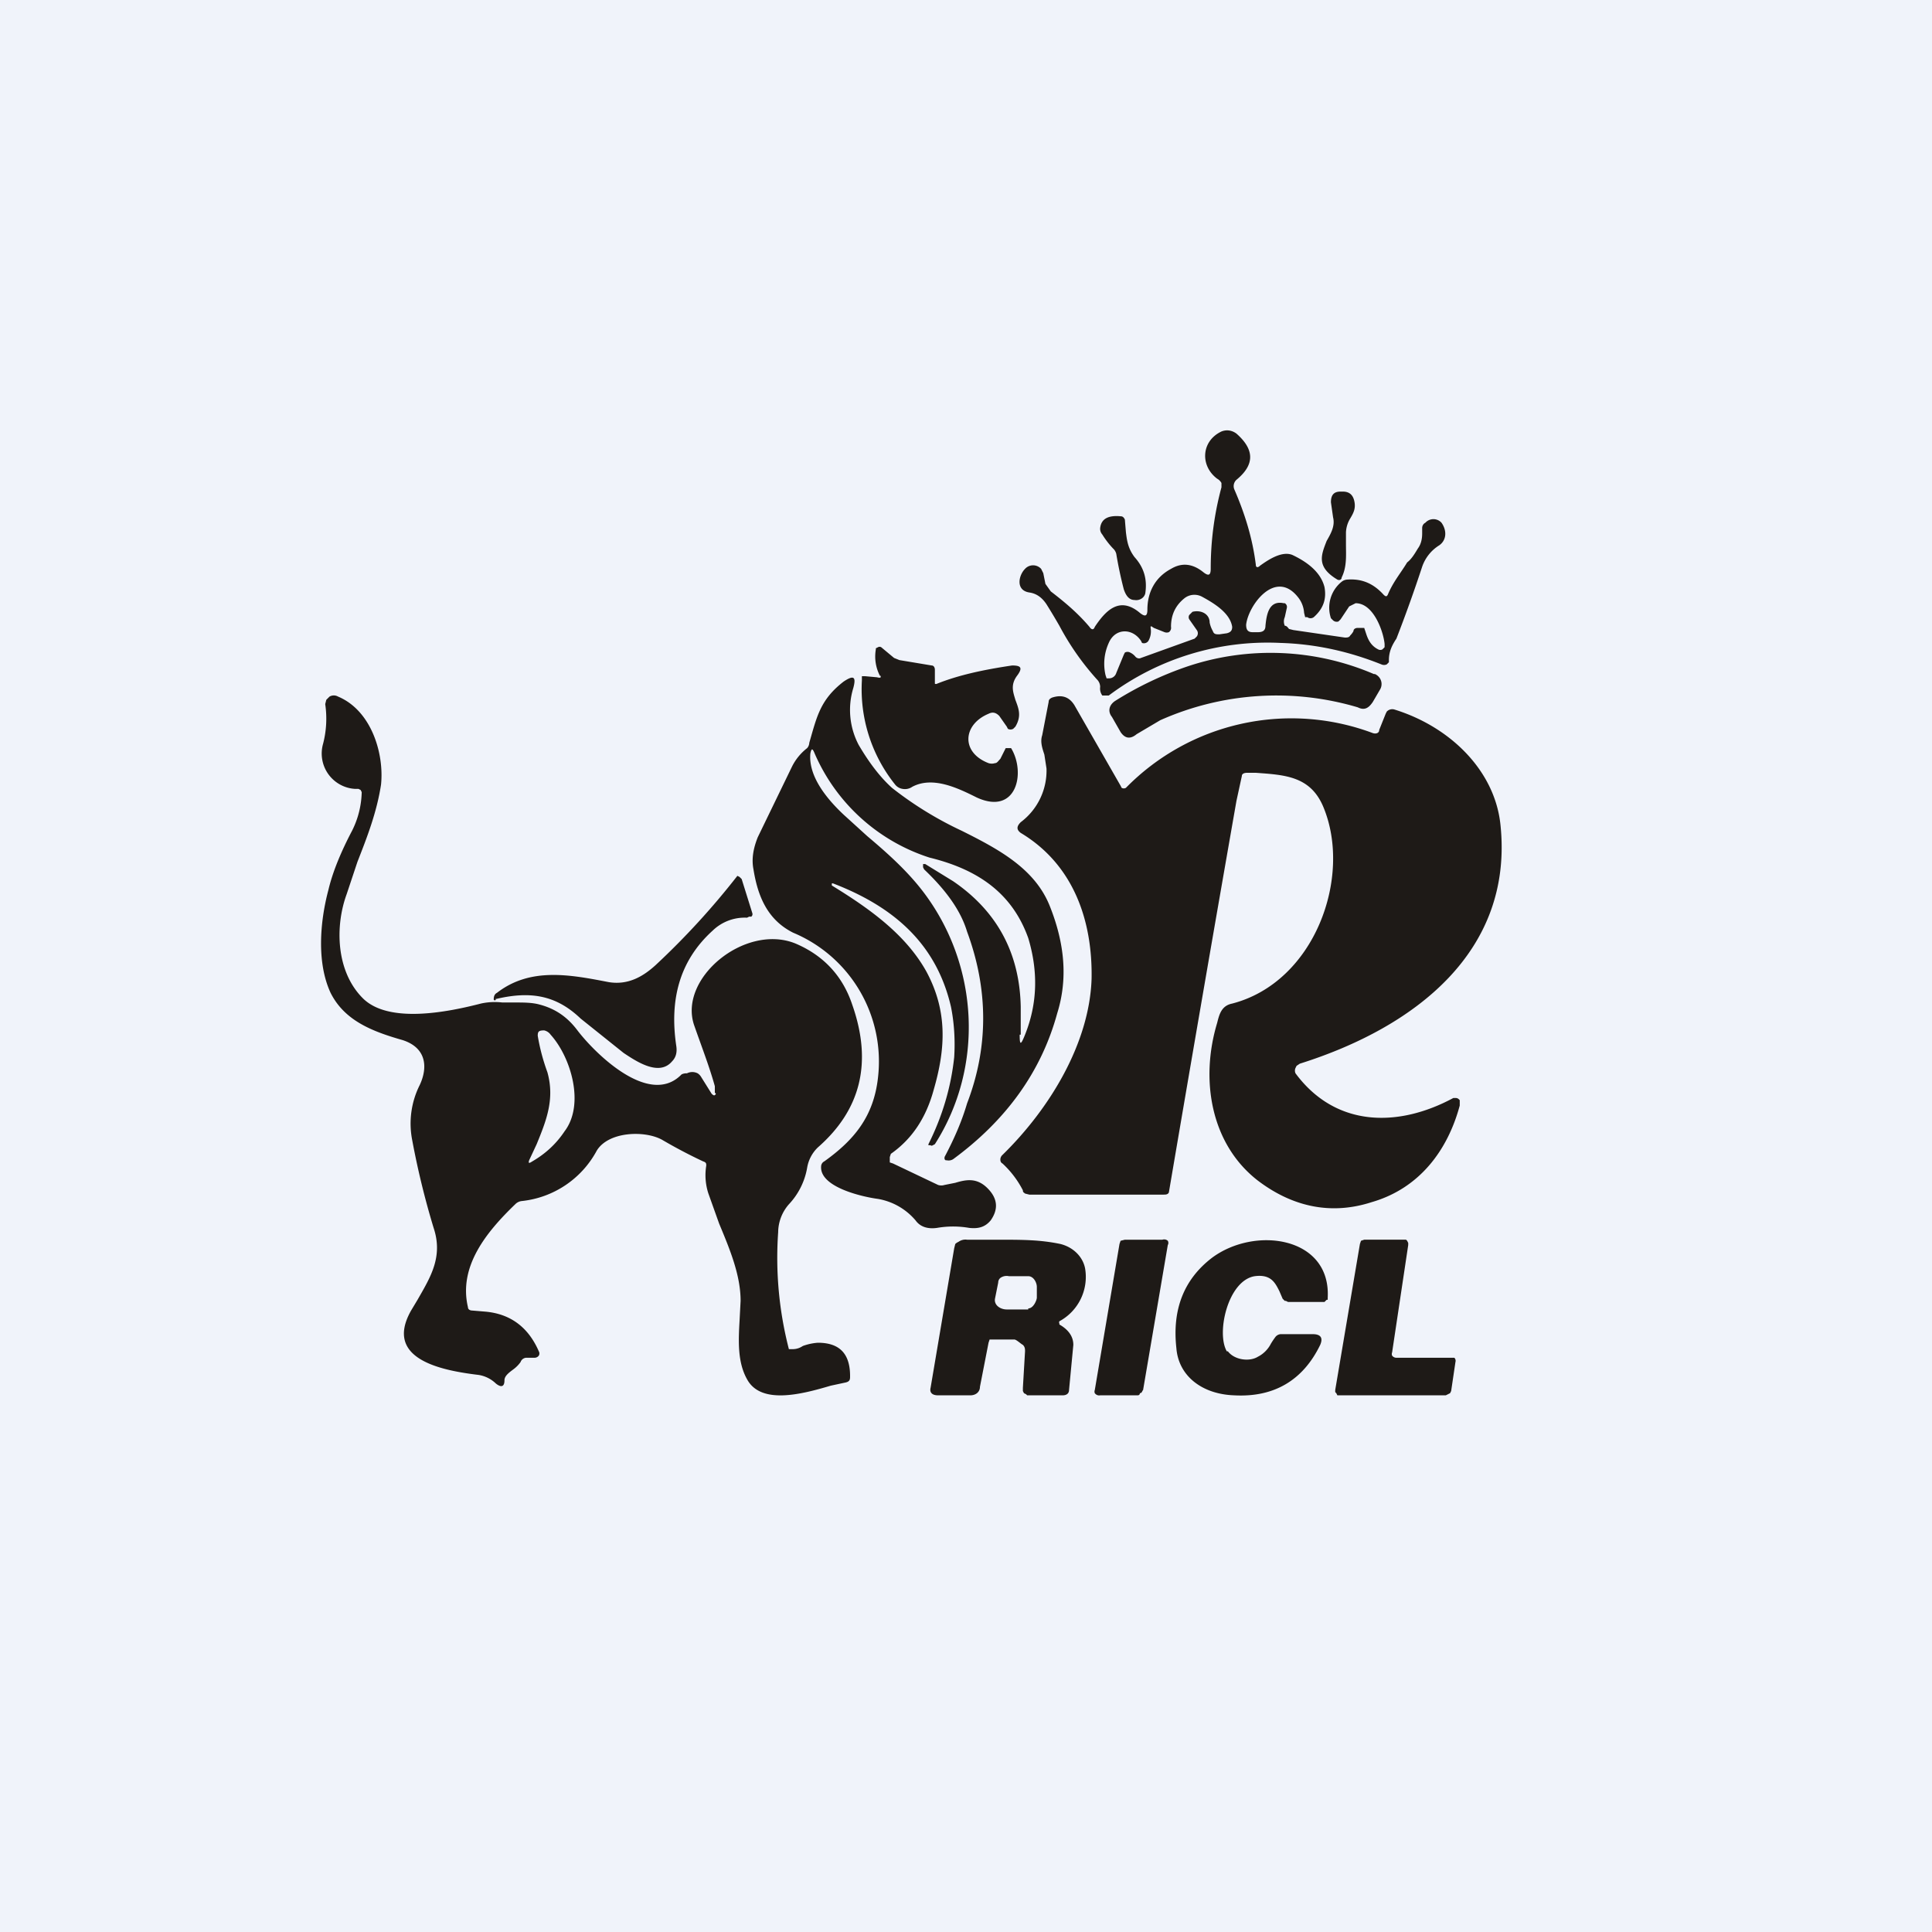 <!-- by TradingView --><svg width="18" height="18" viewBox="0 0 18 18" xmlns="http://www.w3.org/2000/svg"><path fill="#F0F3FA" d="M0 0h18v18H0z"/><path fill-rule="evenodd" d="M11.28 5.3c0-.25.03-.5.1-.76V4.5a.1.1 0 0 0-.04-.04c-.16-.12-.15-.35.04-.44.05-.02.1-.01.14.02.17.15.17.29 0 .43a.08.08 0 0 0-.02.09c.1.23.17.46.2.7 0 .03.02.03.04.01.07-.05.2-.14.3-.1.17.08.27.18.3.3.02.11-.01.2-.1.28a.05.05 0 0 1-.06 0h-.02l-.01-.04a.26.26 0 0 0-.06-.15c-.21-.26-.46.08-.48.26 0 .04.01.07.06.07h.05c.05 0 .07-.02.07-.06.01-.1.03-.24.17-.21h.01a.04.04 0 0 1 .02.03v.01l-.02.09a.1.1 0 0 0 0 .08c.02 0 .03.02.04.03l.04.01.48.07c.02 0 .04 0 .05-.02a.16.16 0 0 0 .03-.04c0-.02.02-.03.04-.03h.06l.02.06c.02.06.05.11.11.14a.04.04 0 0 0 .04 0l.02-.02V6c-.01-.11-.1-.38-.27-.38l-.06.03-.08.12-.02.02a.05.05 0 0 1-.05-.01l-.02-.02a.31.31 0 0 1 .1-.34.09.09 0 0 1 .05-.02c.13-.01.24.03.34.14.02.02.03.02.04 0 .05-.12.12-.2.18-.3.04-.03.07-.08.1-.13.03-.04.04-.09.04-.14v-.05c0-.02.01-.04.03-.05a.1.1 0 0 1 .05-.03.1.1 0 0 1 .05 0 .1.1 0 0 1 .05.03c.05.07.05.16-.02.21a.38.38 0 0 0-.16.2 13.4 13.4 0 0 1-.24.67c-.04.06-.07.12-.07.2v.02l-.02.02a.06.06 0 0 1-.05 0c-.3-.12-.61-.19-.94-.2a2.47 2.47 0 0 0-1.6.49h-.06a.11.11 0 0 1-.02-.08.1.1 0 0 0-.03-.07 2.47 2.47 0 0 1-.35-.5 6.32 6.32 0 0 0-.12-.2c-.04-.06-.09-.1-.16-.11-.13-.02-.1-.16-.04-.22a.1.1 0 0 1 .05-.03.1.1 0 0 1 .05 0 .1.1 0 0 1 .05.03l.02.04.02.1.05.07c.13.1.25.2.36.33.02.03.04.03.05 0 .1-.15.23-.29.42-.13.05.04.07.03.07-.03 0-.16.07-.3.22-.38.1-.06.2-.05.3.03.05.04.07.03.07-.03Zm-.81.8-.07.17a.07.07 0 0 1-.07.05h-.02l-.01-.03a.47.47 0 0 1 .03-.3c.06-.14.22-.14.3-.02l.01.02a.05.05 0 0 0 .06-.02.18.18 0 0 0 .02-.12c0-.02 0-.02.03 0l.1.04a.06.06 0 0 0 .04 0 .05.05 0 0 0 .02-.05c0-.11.04-.2.13-.27a.15.15 0 0 1 .16-.01c.11.06.26.15.28.28 0 .03-.01.05-.05.06l-.07.01c-.03 0-.05 0-.06-.03a.27.27 0 0 1-.03-.08c0-.08-.08-.12-.16-.1l-.02.02-.01.01a.04.04 0 0 0 0 .04l.07.1a.05.05 0 0 1 0 .06l-.02.02-.5.18c-.02.01-.04 0-.05-.01a.14.14 0 0 0-.05-.04.05.05 0 0 0-.05 0l-.01.02Zm2.07-1.03c0 .1.01.21-.04.31 0 .02-.02.03-.04.02-.2-.12-.15-.23-.1-.36.04-.07.08-.14.06-.22l-.02-.14c0-.06.02-.1.09-.1h.02c.07 0 .1.04.11.1.01.06-.01.1-.04.15a.27.27 0 0 0-.04.13v.1Zm-2.06-.23.01.12c.01.08.02.15.08.23.09.1.12.21.1.34a.08.08 0 0 1-.04.05.09.09 0 0 1-.06.01c-.05 0-.08-.04-.1-.1a3.76 3.76 0 0 1-.07-.33.1.1 0 0 0-.03-.05.8.8 0 0 1-.1-.13.08.08 0 0 1-.02-.06c.01-.09.08-.12.19-.11.02 0 .03.01.04.03ZM8.2 6.3a.39.39 0 0 1-.04-.25v-.01l.02-.01a.03.03 0 0 1 .03 0l.12.1.05.02.3.05c.02 0 .03.02.03.04v.12c-.01 0 0 0 0 0v.01a.02.02 0 0 0 .02 0c.2-.08.43-.13.7-.17.08 0 .1.02.05.09-.07.09-.04.16-.02.23.03.08.06.15 0 .25l-.02.02a.05.05 0 0 1-.05 0l-.01-.02-.07-.1c-.03-.03-.06-.04-.1-.02-.24.1-.26.36 0 .46a.1.1 0 0 0 .06 0c.02 0 .03-.02.05-.04l.05-.1h.05c.14.23.05.63-.32.46-.18-.09-.41-.2-.6-.1a.12.12 0 0 1-.09.02.11.11 0 0 1-.07-.04 1.42 1.42 0 0 1-.31-.97V6.3h.03l.11.01c.04.01.04 0 .03-.02Zm4.6-.02a2.44 2.44 0 0 0-1.74-.07 3.2 3.2 0 0 0-.67.32c-.06.04-.07.1-.03.15l.08.14c.04.06.09.07.15.02l.22-.13a2.66 2.66 0 0 1 1.84-.12c.06.03.1.01.14-.05l.07-.12a.1.1 0 0 0-.02-.12.11.11 0 0 0-.03-.02Zm-3.3 3.36c0 .1.01.1.05 0 .12-.3.12-.6.03-.9-.15-.42-.47-.64-.92-.75a1.75 1.75 0 0 1-1.07-.97c-.02-.05-.03-.05-.04 0-.02.21.15.42.31.57l.22.2c.19.16.38.33.53.53.51.68.56 1.62.1 2.34-.02.01-.03.02-.04.01h-.02v-.01c.13-.26.21-.53.24-.81.01-.16 0-.32-.03-.47-.13-.56-.5-.92-1.1-1.15h-.01v.02c.36.22.69.46.88.8.2.37.18.72.07 1.1-.07.26-.2.46-.4.6l-.01.03v.05l.03.01.42.2a.1.1 0 0 0 .06 0l.1-.02c.1-.03.2-.05.3.05.1.1.1.2.03.3-.05.06-.11.08-.2.07a.88.88 0 0 0-.3 0c-.07.01-.15 0-.2-.07a.59.59 0 0 0-.35-.2c-.15-.02-.54-.11-.53-.3 0-.02.01-.04.03-.05.28-.2.46-.42.5-.78a1.3 1.3 0 0 0-.79-1.35c-.24-.12-.33-.34-.37-.59-.02-.1 0-.2.04-.3l.32-.66a.5.5 0 0 1 .14-.17.08.08 0 0 0 .02-.05c.07-.24.1-.4.32-.57.09-.06.12-.05.09.06a.7.7 0 0 0 .05.53c.1.17.2.3.31.4a3.33 3.33 0 0 0 .65.4c.34.17.68.35.82.7.14.35.17.68.07 1-.15.55-.48 1-.97 1.36a.08.08 0 0 1-.06.01h-.01l-.01-.01v-.02c.09-.17.16-.33.21-.5.2-.52.2-1.06 0-1.6-.06-.2-.2-.39-.4-.58l-.01-.02v-.03h.02l.26.16c.41.28.62.67.63 1.17v.26Zm2.02-2.18.05-.23c0-.02.02-.03.05-.03h.08c.27.02.51.03.63.32.27.65-.08 1.63-.85 1.83-.1.02-.12.1-.14.18-.16.53-.06 1.13.38 1.47.33.25.69.32 1.06.2.45-.13.71-.49.82-.9v-.05l-.01-.01a.04.04 0 0 0-.03-.01h-.02c-.52.28-1.1.27-1.47-.23a.06.06 0 0 1 0-.05l.01-.02.03-.02c1.08-.34 1.99-1.05 1.87-2.22-.05-.51-.47-.92-.99-1.08a.07.07 0 0 0-.07.02l-.01.02-.06.15c0 .03-.03.04-.06.03a2.16 2.16 0 0 0-2.3.51.04.04 0 0 1-.04 0l-.01-.02-.43-.75c-.05-.08-.12-.1-.21-.07-.02.01-.03.02-.03.04l-.06.31c-.02.06 0 .12.02.18l.02.13a.6.6 0 0 1-.24.5c-.04.04-.04.07 0 .1.5.3.67.83.66 1.36-.02.6-.39 1.21-.83 1.64a.06.06 0 0 0-.02.04c0 .01 0 .03.02.04a.9.9 0 0 1 .19.25c0 .02.01.02.02.03l.04.01h1.25c.02 0 .04 0 .05-.02a737.9 737.9 0 0 1 .63-3.65Zm-6.9 1.85a.01.01 0 0 1-.02 0c0-.03.01-.05.03-.06.31-.24.68-.17 1.04-.1.18.03.32-.05.44-.16a7.12 7.12 0 0 0 .76-.83l.02.01.02.02.1.32a.03.03 0 0 1-.01.03h-.02l-.02.01a.43.43 0 0 0-.32.12c-.32.29-.4.66-.34 1.07.01.06 0 .11-.04.15-.12.14-.33 0-.45-.08l-.4-.32c-.23-.22-.47-.26-.8-.18Zm2.04.87v-.06c-.05-.18-.12-.36-.19-.56-.16-.44.47-.96.94-.77.26.11.44.3.53.57.19.54.08.98-.32 1.33a.34.34 0 0 0-.1.19.66.66 0 0 1-.17.34.4.4 0 0 0-.1.26 3.4 3.4 0 0 0 .1 1.09h.03c.04 0 .07-.01.1-.03a.52.52 0 0 1 .14-.03c.2 0 .3.1.3.31 0 .03 0 .05-.04.06l-.14.03c-.27.08-.65.18-.78-.06-.09-.16-.08-.36-.07-.54l.01-.19c0-.24-.1-.48-.2-.72l-.1-.28a.55.55 0 0 1-.02-.26c0-.02 0-.03-.03-.04a4.66 4.66 0 0 1-.38-.2c-.16-.09-.5-.08-.61.1a.9.9 0 0 1-.7.47.1.1 0 0 0-.06.03c-.27.26-.53.58-.44.96 0 .02.02.03.04.03l.12.01c.23.02.4.14.5.37a.04.04 0 0 1 0 .04.05.05 0 0 1-.04.02H4.9a.06.06 0 0 0-.05.04.3.3 0 0 1-.07.07c-.04.03-.08.06-.08.1 0 .06-.03.07-.08.03a.3.3 0 0 0-.16-.08c-.33-.04-.89-.14-.63-.6l.06-.1c.12-.21.24-.4.15-.67a7.57 7.57 0 0 1-.2-.82.8.8 0 0 1 .07-.51c.08-.17.06-.35-.16-.42-.28-.08-.54-.18-.67-.44-.13-.28-.1-.66-.02-.96.04-.17.12-.36.22-.55a.84.84 0 0 0 .09-.36l-.01-.02-.02-.01h-.03a.33.33 0 0 1-.3-.42.93.93 0 0 0 .02-.37l.01-.04.03-.03a.08.08 0 0 1 .08 0c.31.13.43.53.4.82-.04.26-.13.49-.22.72l-.1.3c-.11.3-.1.72.15.97.24.24.79.13 1.1.05a.6.6 0 0 1 .2-.01h.12c.08 0 .16 0 .23.02.15.04.26.12.35.24.16.21.67.72.97.41A.1.1 0 0 1 6.4 10a.11.11 0 0 1 .1 0 .1.1 0 0 1 .03.03l.1.16c.02.02.03.02.04 0ZM5 10.66c.09-.22.17-.42.1-.67-.04-.11-.07-.22-.09-.34 0-.04.01-.05.06-.05a.1.1 0 0 1 .06.04c.19.21.32.65.13.9-.08.12-.18.21-.3.28-.03.02-.04.02-.03-.01l.07-.15Zm6.44 1.93c.06.08.2.1.28.05.06-.03.1-.08.12-.12a.75.75 0 0 1 .04-.06.07.07 0 0 1 .05-.03h.3c.07 0 .1.03.07.1-.16.33-.43.49-.8.47-.3-.01-.52-.18-.54-.44-.04-.36.07-.64.33-.84.4-.3 1.11-.2 1.08.37v.02h-.01l-.02.02H12l-.02-.01h-.01l-.02-.02-.03-.07c-.04-.08-.08-.16-.23-.14-.25.04-.36.53-.26.7Zm-1.01-1-.23 1.36a.04.04 0 0 0 0 .03.05.05 0 0 0 .05.02h.35s.02 0 .02-.02c.02 0 .02-.02.03-.03l.23-1.35a.04.04 0 0 0 0-.04.05.05 0 0 0-.05-.01h-.35l-.04.01-.01.03Zm2.59 1.06h.53a.04.04 0 0 1 .01.04l-.04.27-.01.02-.04.02h-1.01l-.01-.02-.01-.01v-.02l.23-1.36.01-.03.03-.01h.39l.01.01.01.02v.02l-.15 1a.04.04 0 0 0 0 .03.05.05 0 0 0 .04.02Zm-3.15-.31c.07.04.13.1.13.19l-.04.42c0 .03-.02.05-.06.05h-.33l-.01-.01-.02-.01-.01-.02v-.03l.02-.34c0-.02 0-.04-.02-.06-.02-.01-.06-.05-.08-.05h-.23l-.01.03-.08.41c0 .05-.04.08-.09.08h-.3c-.06 0-.08-.03-.07-.07l.22-1.3.01-.04a.1.1 0 0 1 .03-.02.11.11 0 0 1 .08-.02h.28c.23 0 .4 0 .59.04.12.03.21.12.23.23a.47.47 0 0 1-.24.49.02.02 0 0 0 0 .02Zm-.29-.14h-.2c-.06 0-.12-.04-.11-.1l.03-.15c0-.02.01-.04.03-.05a.1.1 0 0 1 .07-.01h.18c.05 0 .08.06.08.1v.1c0 .02-.03.1-.08.1Z" fill="#1E1A17"/></svg>